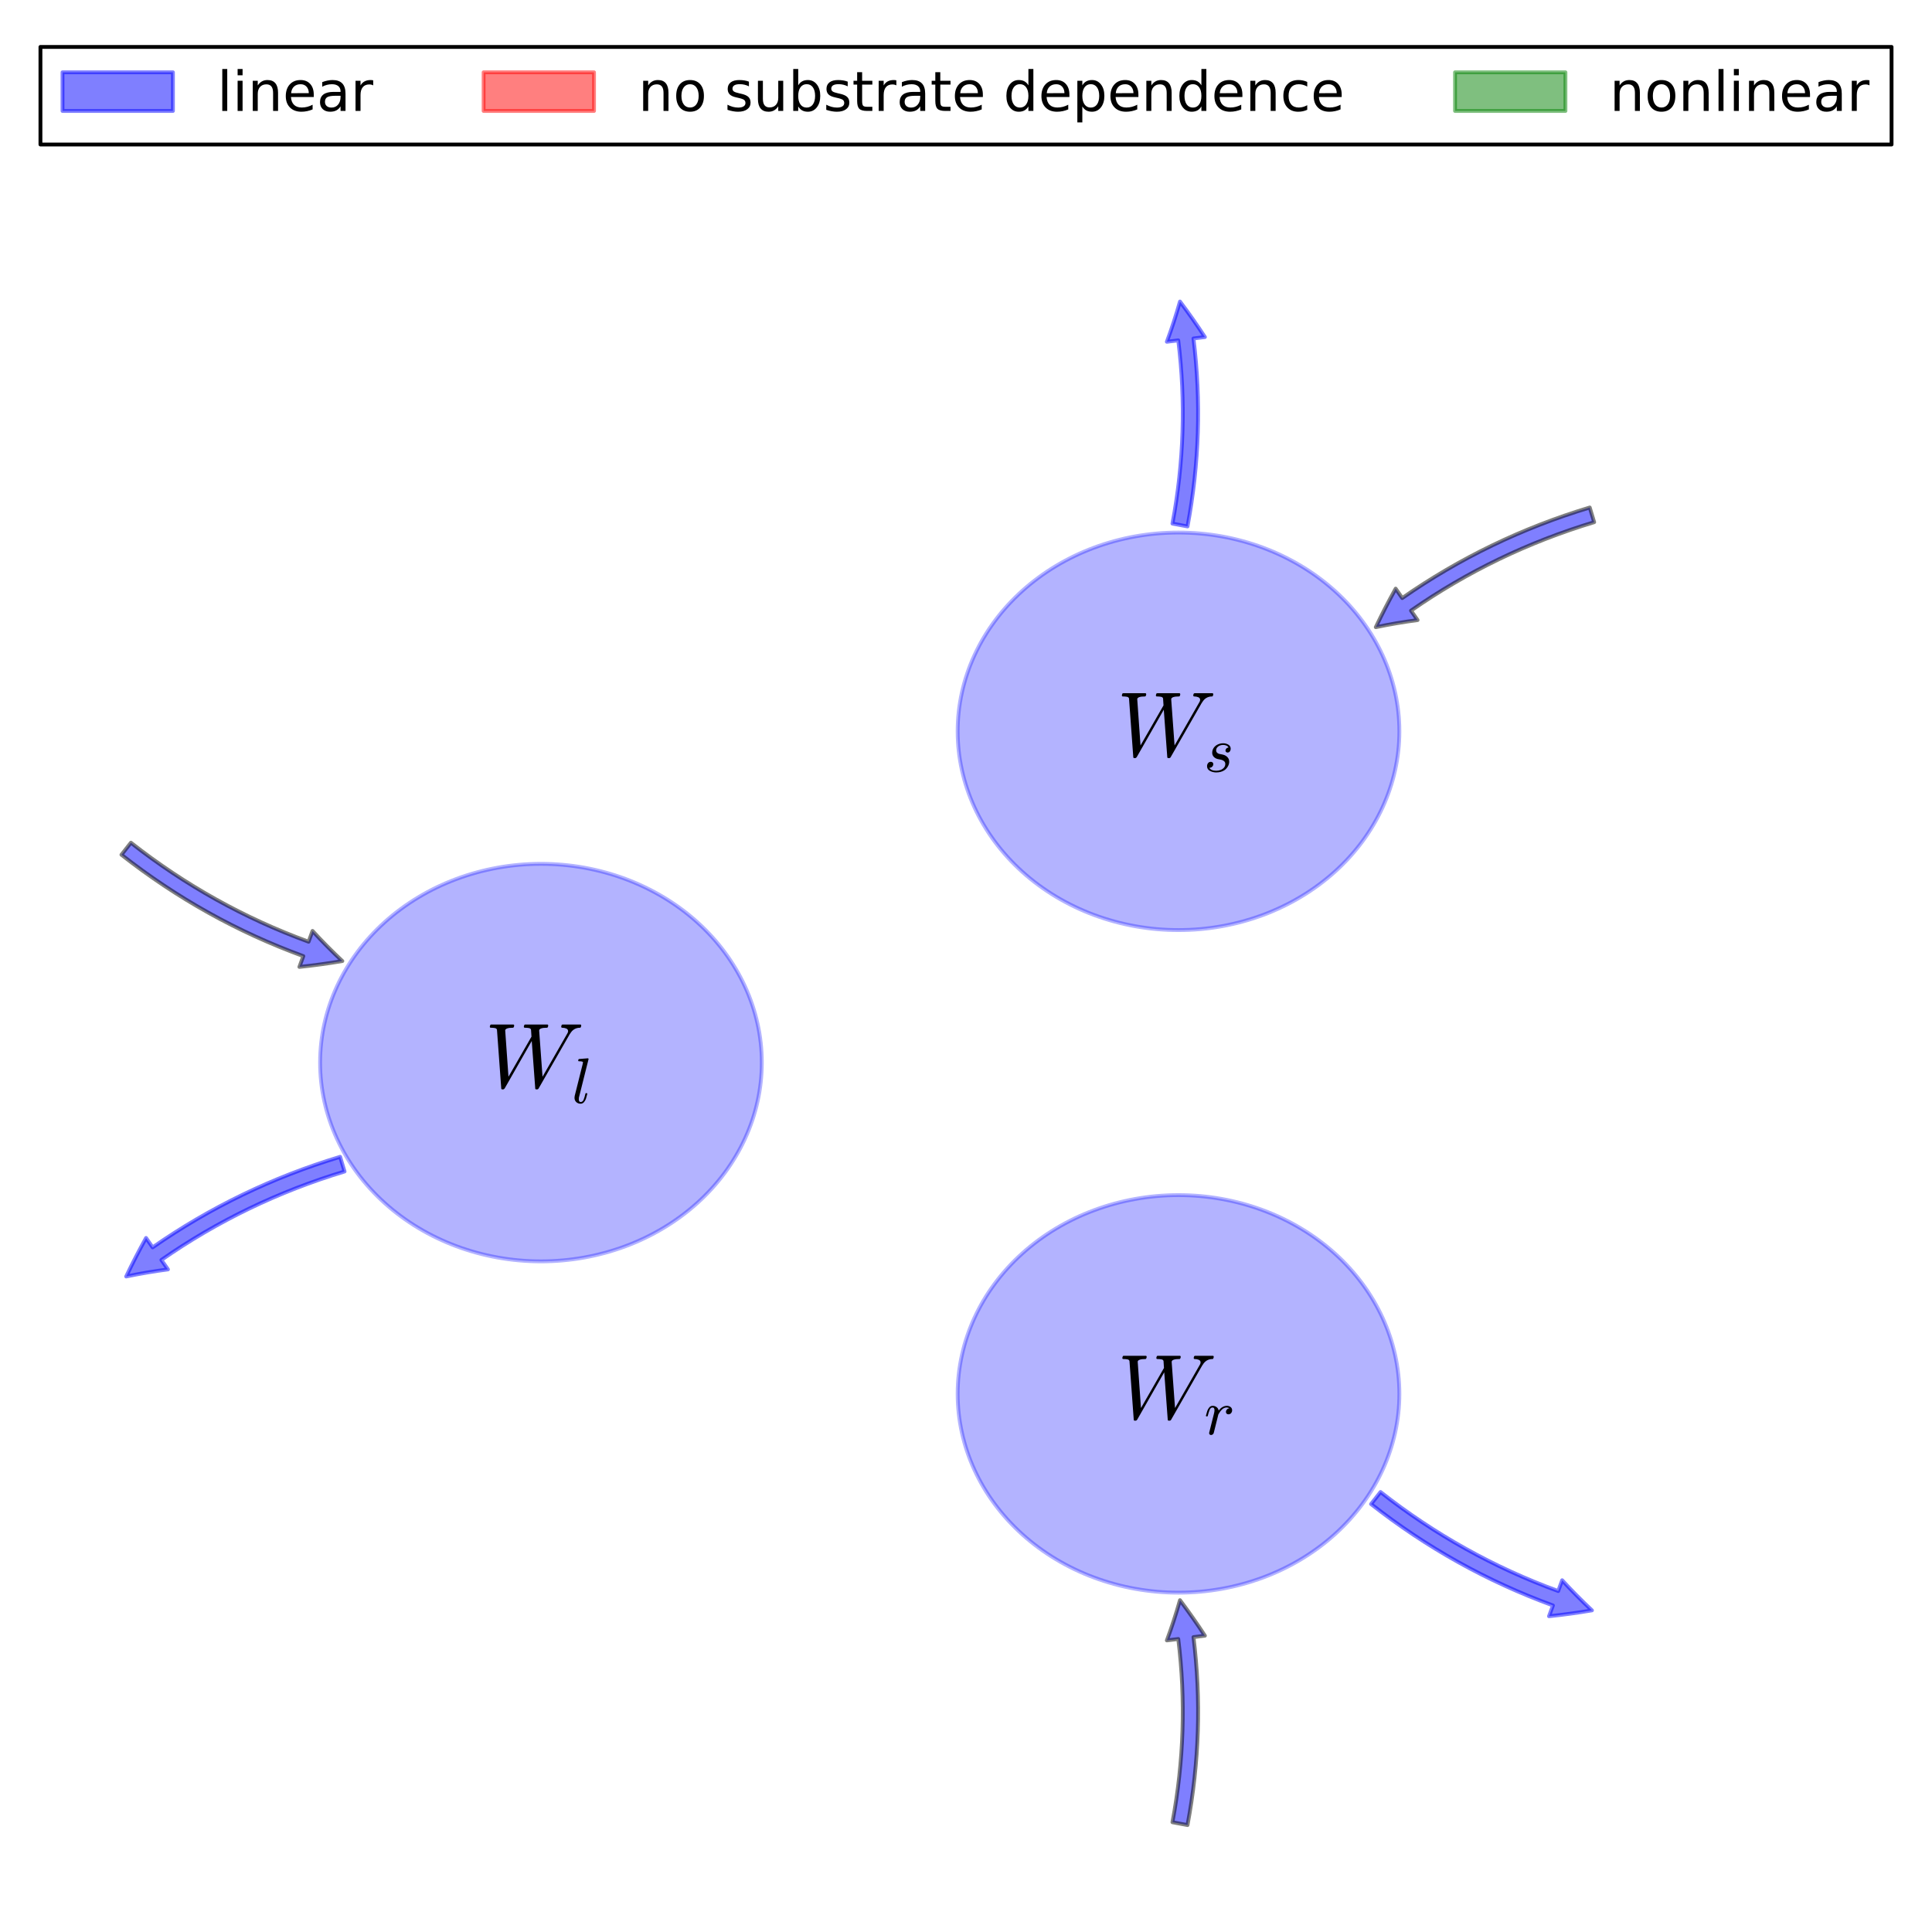 <?xml version="1.0" encoding="utf-8" standalone="no"?>
<!DOCTYPE svg PUBLIC "-//W3C//DTD SVG 1.1//EN"
  "http://www.w3.org/Graphics/SVG/1.1/DTD/svg11.dtd">
<!-- Created with matplotlib (http://matplotlib.org/) -->
<svg height="504pt" version="1.1" viewBox="0 0 504 504" width="504pt" xmlns="http://www.w3.org/2000/svg" xmlns:xlink="http://www.w3.org/1999/xlink">
 <defs>
  <style type="text/css">
*{stroke-linecap:butt;stroke-linejoin:round;stroke-miterlimit:100000;}
  </style>
 </defs>
 <g id="figure_1">
  <g id="patch_1">
   <path d="M 0 504 
L 504 504 
L 504 0 
L 0 0 
z
" style="fill:#ffffff;"/>
  </g>
  <g id="axes_1">
   <g id="patch_2">
    <path clip-path="url(#paabaa72559)" d="M 141.12 329.053 
C 156.4 329.053 171.056 323.59 181.86 313.866 
C 192.664 304.142 198.735 290.952 198.735 277.2 
C 198.735 263.448 192.664 250.258 181.86 240.534 
C 171.056 230.81 156.4 225.347 141.12 225.347 
C 125.84 225.347 111.184 230.81 100.38 240.534 
C 89.576 250.258 83.505 263.448 83.505 277.2 
C 83.505 290.952 89.576 304.142 100.38 313.866 
C 111.184 323.59 125.84 329.053 141.12 329.053 
z
" style="fill:#0000ff;opacity:0.3;stroke:#0000ff;stroke-linejoin:miter;"/>
   </g>
   <g id="patch_3">
    <path clip-path="url(#paabaa72559)" d="M 34.151 219.832 
Q 55.382 236.494 80.501 245.667 
L 81.53 242.849 
Q 85.216 246.859 89.306 250.706 
Q 83.772 251.65 78.1 252.242 
L 79.129 249.424 
Q 53.413 240.033 31.681 222.979 
L 34.151 219.832 
z
" style="fill:#0000ff;opacity:0.5;stroke:#000000;stroke-linecap:round;"/>
   </g>
   <g id="patch_4">
    <path clip-path="url(#paabaa72559)" d="M 89.883 305.609 
Q 64.045 313.405 42.1 328.687 
L 43.814 331.149 
Q 38.414 331.86 32.915 332.995 
Q 35.324 327.924 38.099 322.943 
L 39.814 325.404 
Q 62.28 309.759 88.727 301.779 
L 89.883 305.609 
z
" style="fill:#0000ff;opacity:0.5;stroke:#0000ff;stroke-linecap:round;"/>
   </g>
   <g id="patch_5">
    <path clip-path="url(#paabaa72559)" d="M 307.44 242.631 
C 322.72 242.631 337.376 237.167 348.18 227.444 
C 358.984 217.72 365.055 204.529 365.055 190.778 
C 365.055 177.026 358.984 163.836 348.18 154.112 
C 337.376 144.388 322.72 138.924 307.44 138.924 
C 292.16 138.924 277.504 144.388 266.7 154.112 
C 255.896 163.836 249.825 177.026 249.825 190.778 
C 249.825 204.529 255.896 217.72 266.7 227.444 
C 277.504 237.167 292.16 242.631 307.44 242.631 
z
" style="fill:#0000ff;opacity:0.3;stroke:#0000ff;stroke-linejoin:miter;"/>
   </g>
   <g id="patch_6">
    <path clip-path="url(#paabaa72559)" d="M 415.87 136.221 
Q 390.032 144.017 368.087 159.299 
L 369.801 161.761 
Q 364.402 162.472 358.902 163.607 
Q 361.311 158.536 364.087 153.555 
L 365.801 156.017 
Q 388.268 140.371 414.714 132.391 
L 415.87 136.221 
z
" style="fill:#0000ff;opacity:0.5;stroke:#000000;stroke-linecap:round;"/>
   </g>
   <g id="patch_7">
    <path clip-path="url(#paabaa72559)" d="M 305.855 136.592 
Q 310.334 112.689 307.373 88.788 
L 304.396 89.157 
Q 306.286 84.063 307.82 78.66 
Q 311.205 83.14 314.32 87.927 
L 311.342 88.296 
Q 314.38 112.814 309.786 137.329 
L 305.855 136.592 
z
" style="fill:#0000ff;opacity:0.5;stroke:#0000ff;stroke-linecap:round;"/>
   </g>
   <g id="patch_8">
    <path clip-path="url(#paabaa72559)" d="M 307.44 415.476 
C 322.72 415.476 337.376 410.012 348.18 400.288 
C 358.984 390.564 365.055 377.374 365.055 363.622 
C 365.055 349.871 358.984 336.68 348.18 326.956 
C 337.376 317.233 322.72 311.769 307.44 311.769 
C 292.16 311.769 277.504 317.233 266.7 326.956 
C 255.896 336.68 249.825 349.871 249.825 363.622 
C 249.825 377.374 255.896 390.564 266.7 400.288 
C 277.504 410.012 292.16 415.476 307.44 415.476 
z
" style="fill:#0000ff;opacity:0.3;stroke:#0000ff;stroke-linejoin:miter;"/>
   </g>
   <g id="patch_9">
    <path clip-path="url(#paabaa72559)" d="M 305.855 475.368 
Q 310.334 451.464 307.373 427.564 
L 304.396 427.932 
Q 306.286 422.839 307.82 417.436 
Q 311.205 421.915 314.32 426.703 
L 311.342 427.072 
Q 314.38 451.59 309.786 476.105 
L 305.855 475.368 
z
" style="fill:#0000ff;opacity:0.5;stroke:#000000;stroke-linecap:round;"/>
   </g>
   <g id="patch_10">
    <path clip-path="url(#paabaa72559)" d="M 360.138 389.22 
Q 381.369 405.882 406.489 415.055 
L 407.518 412.237 
Q 411.203 416.247 415.293 420.094 
Q 409.759 421.038 404.087 421.63 
L 405.116 418.812 
Q 379.4 409.421 357.669 392.367 
L 360.138 389.22 
z
" style="fill:#0000ff;opacity:0.5;stroke:#0000ff;stroke-linecap:round;"/>
   </g>
   <g id="text_1">
    <!-- $W_{l}$ -->
    <defs>
     <path d="M 4.391 8.109 
Q 4.391 8.406 4.469 8.984 
Q 4.547 9.578 4.609 10.125 
Q 4.688 10.688 4.688 10.984 
L 17.094 60.5 
Q 17.484 62.203 17.578 63.188 
Q 17.578 64.797 11.078 64.797 
Q 10.109 64.797 10.109 66.109 
Q 10.156 66.359 10.328 66.984 
Q 10.5 67.625 10.766 67.969 
Q 11.031 68.312 11.531 68.312 
L 25 69.391 
Q 26.219 69.391 26.219 68.109 
L 11.812 10.594 
Q 11.078 8.984 11.078 5.812 
Q 11.078 1.516 14.016 1.516 
Q 17.094 1.516 18.625 5.344 
Q 20.172 9.188 21.391 14.703 
Q 21.578 15.281 22.219 15.281 
L 23.391 15.281 
Q 23.781 15.281 24.047 14.969 
Q 24.312 14.656 24.312 14.312 
Q 23.141 9.469 22.188 6.656 
Q 21.234 3.859 19.141 1.359 
Q 17.047 -1.125 13.812 -1.125 
Q 9.812 -1.125 7.094 1.453 
Q 4.391 4.047 4.391 8.109 
" id="Cmmi10-6c"/>
     <path d="M 17.828 -1.125 
L 13.188 62.594 
Q 12.844 64.062 10.984 64.422 
Q 9.125 64.797 6.391 64.797 
Q 5.422 64.797 5.422 66.109 
Q 5.766 67.391 5.953 67.844 
Q 6.156 68.312 7.078 68.312 
L 30.906 68.312 
Q 31.891 68.312 31.891 67 
Q 31.5 64.797 30.609 64.797 
Q 22.609 64.797 22.125 62.016 
L 25.688 11.531 
L 50.688 55.078 
L 50.203 62.594 
Q 49.859 64.062 48 64.422 
Q 46.141 64.797 43.406 64.797 
Q 42.391 64.797 42.391 66.109 
Q 42.719 67.391 42.906 67.844 
Q 43.109 68.312 44.094 68.312 
L 67.922 68.312 
Q 68.891 68.312 68.891 67 
Q 68.844 66.75 68.703 66.156 
Q 68.562 65.578 68.312 65.188 
Q 68.062 64.797 67.578 64.797 
Q 59.516 64.797 59.078 62.016 
L 59.078 61.281 
L 62.703 11.531 
L 89.891 58.984 
Q 90.484 60.062 90.484 61.078 
Q 90.484 63.141 88.469 63.969 
Q 86.469 64.797 83.984 64.797 
Q 83.016 64.797 83.016 66.109 
Q 83.203 66.891 83.328 67.328 
Q 83.453 67.781 83.766 68.047 
Q 84.078 68.312 84.719 68.312 
L 103.812 68.312 
Q 104.781 68.312 104.781 67 
Q 104.734 66.75 104.578 66.141 
Q 104.438 65.531 104.172 65.156 
Q 103.906 64.797 103.516 64.797 
Q 96.391 64.797 92.672 58.297 
Q 92.391 58.016 92.391 58.016 
L 58.5 -1.125 
Q 57.953 -2.203 56.781 -2.203 
L 56 -2.203 
Q 54.781 -2.203 54.781 -1.125 
L 50.984 50.391 
L 21.578 -1.125 
Q 20.844 -2.203 19.828 -2.203 
L 19 -2.203 
Q 17.828 -2.203 17.828 -1.125 
" id="Cmmi10-57"/>
    </defs>
    <g transform="translate(126.48 283.822)scale(0.24 -0.24)">
     <use transform="translate(0.0 0.688)" xlink:href="#Cmmi10-57"/>
     <use transform="translate(94.385 -16.319)scale(0.7)" xlink:href="#Cmmi10-6c"/>
    </g>
   </g>
   <g id="text_2">
    <!-- $W_{s}$ -->
    <defs>
     <path d="M 8.688 6.109 
Q 11.375 1.516 19.484 1.516 
Q 23 1.516 26.172 2.703 
Q 29.344 3.906 31.422 6.297 
Q 33.5 8.688 33.5 12.109 
Q 33.5 14.703 31.641 16.359 
Q 29.781 18.016 27.094 18.609 
L 21.688 19.672 
Q 17.969 20.609 15.578 23.141 
Q 13.188 25.688 13.188 29.297 
Q 13.188 33.734 15.594 37.156 
Q 18.016 40.578 21.969 42.375 
Q 25.922 44.188 30.172 44.188 
Q 34.719 44.188 38.297 42.016 
Q 41.891 39.844 41.891 35.594 
Q 41.891 33.297 40.594 31.531 
Q 39.312 29.781 37.016 29.781 
Q 35.688 29.781 34.734 30.641 
Q 33.797 31.5 33.797 32.812 
Q 33.797 33.984 34.453 35.078 
Q 35.109 36.188 36.203 36.844 
Q 37.312 37.5 38.484 37.5 
Q 37.594 39.656 35.172 40.625 
Q 32.766 41.609 29.984 41.609 
Q 27.438 41.609 24.891 40.578 
Q 22.359 39.547 20.812 37.562 
Q 19.281 35.594 19.281 32.906 
Q 19.281 31.109 20.547 29.734 
Q 21.828 28.375 23.688 27.781 
L 29.5 26.609 
Q 32.281 26.031 34.594 24.531 
Q 36.922 23.047 38.25 20.766 
Q 39.594 18.5 39.594 15.578 
Q 39.594 11.859 37.516 8.25 
Q 35.453 4.641 32.422 2.484 
Q 27.094 -1.125 19.391 -1.125 
Q 14.062 -1.125 9.609 1.312 
Q 5.172 3.766 5.172 8.594 
Q 5.172 11.328 6.75 13.344 
Q 8.344 15.375 11.078 15.375 
Q 12.703 15.375 13.797 14.391 
Q 14.891 13.422 14.891 11.812 
Q 14.891 9.516 13.172 7.812 
Q 11.469 6.109 9.188 6.109 
z
" id="Cmmi10-73"/>
    </defs>
    <g transform="translate(291.36 197.4)scale(0.24 -0.24)">
     <use transform="translate(0.0 0.688)" xlink:href="#Cmmi10-57"/>
     <use transform="translate(94.385 -16.319)scale(0.7)" xlink:href="#Cmmi10-73"/>
    </g>
   </g>
   <g id="text_3">
    <!-- $W_{r}$ -->
    <defs>
     <path d="M 7.719 1.703 
Q 7.719 2.297 7.812 2.594 
L 15.281 32.422 
Q 16.016 35.203 16.016 37.312 
Q 16.016 41.609 13.094 41.609 
Q 9.969 41.609 8.453 37.859 
Q 6.938 34.125 5.516 28.422 
Q 5.516 28.125 5.219 27.953 
Q 4.938 27.781 4.688 27.781 
L 3.516 27.781 
Q 3.172 27.781 2.922 28.141 
Q 2.688 28.516 2.688 28.812 
Q 3.766 33.156 4.766 36.172 
Q 5.766 39.203 7.891 41.688 
Q 10.016 44.188 13.188 44.188 
Q 16.656 44.188 19.266 42.188 
Q 21.875 40.188 22.516 36.922 
Q 25.047 40.234 28.297 42.203 
Q 31.547 44.188 35.406 44.188 
Q 38.578 44.188 40.984 42.328 
Q 43.406 40.484 43.406 37.312 
Q 43.406 34.766 41.812 32.875 
Q 40.234 31 37.594 31 
Q 35.984 31 34.891 32 
Q 33.797 33.016 33.797 34.625 
Q 33.797 36.812 35.406 38.547 
Q 37.016 40.281 39.109 40.281 
Q 37.5 41.609 35.203 41.609 
Q 30.906 41.609 27.734 38.547 
Q 24.562 35.5 22.016 30.812 
L 14.891 2.203 
Q 14.547 0.828 13.344 -0.141 
Q 12.156 -1.125 10.688 -1.125 
Q 9.469 -1.125 8.594 -0.344 
Q 7.719 0.438 7.719 1.703 
" id="Cmmi10-72"/>
    </defs>
    <g transform="translate(291.48 370.245)scale(0.24 -0.24)">
     <use transform="translate(0.0 0.688)" xlink:href="#Cmmi10-57"/>
     <use transform="translate(94.385 -16.319)scale(0.7)" xlink:href="#Cmmi10-72"/>
    </g>
   </g>
   <g id="legend_1">
    <g id="patch_11">
     <path d="M 10.55 37.697 
L 493.45 37.697 
L 493.45 12.24 
L 10.55 12.24 
z
" style="fill:#ffffff;stroke:#000000;stroke-linejoin:miter;"/>
    </g>
    <g id="patch_12">
     <path d="M 16.31 28.942 
L 45.11 28.942 
L 45.11 18.862 
L 16.31 18.862 
z
" style="fill:#0000ff;opacity:0.5;stroke:#0000ff;stroke-linejoin:miter;"/>
    </g>
    <g id="text_4">
     <!-- linear -->
     <defs>
      <path d="M 9.422 54.688 
L 18.406 54.688 
L 18.406 0 
L 9.422 0 
z
M 9.422 75.984 
L 18.406 75.984 
L 18.406 64.594 
L 9.422 64.594 
z
" id="BitstreamVeraSans-Roman-69"/>
      <path d="M 9.422 75.984 
L 18.406 75.984 
L 18.406 0 
L 9.422 0 
z
" id="BitstreamVeraSans-Roman-6c"/>
      <path d="M 34.281 27.484 
Q 23.391 27.484 19.188 25 
Q 14.984 22.516 14.984 16.5 
Q 14.984 11.719 18.141 8.906 
Q 21.297 6.109 26.703 6.109 
Q 34.188 6.109 38.703 11.406 
Q 43.219 16.703 43.219 25.484 
L 43.219 27.484 
z
M 52.203 31.203 
L 52.203 0 
L 43.219 0 
L 43.219 8.297 
Q 40.141 3.328 35.547 0.953 
Q 30.953 -1.422 24.312 -1.422 
Q 15.922 -1.422 10.953 3.297 
Q 6 8.016 6 15.922 
Q 6 25.141 12.172 29.828 
Q 18.359 34.516 30.609 34.516 
L 43.219 34.516 
L 43.219 35.406 
Q 43.219 41.609 39.141 45 
Q 35.062 48.391 27.688 48.391 
Q 23 48.391 18.547 47.266 
Q 14.109 46.141 10.016 43.891 
L 10.016 52.203 
Q 14.938 54.109 19.578 55.047 
Q 24.219 56 28.609 56 
Q 40.484 56 46.344 49.844 
Q 52.203 43.703 52.203 31.203 
" id="BitstreamVeraSans-Roman-61"/>
      <path d="M 54.891 33.016 
L 54.891 0 
L 45.906 0 
L 45.906 32.719 
Q 45.906 40.484 42.875 44.328 
Q 39.844 48.188 33.797 48.188 
Q 26.516 48.188 22.312 43.547 
Q 18.109 38.922 18.109 30.906 
L 18.109 0 
L 9.078 0 
L 9.078 54.688 
L 18.109 54.688 
L 18.109 46.188 
Q 21.344 51.125 25.703 53.562 
Q 30.078 56 35.797 56 
Q 45.219 56 50.047 50.172 
Q 54.891 44.344 54.891 33.016 
" id="BitstreamVeraSans-Roman-6e"/>
      <path d="M 56.203 29.594 
L 56.203 25.203 
L 14.891 25.203 
Q 15.484 15.922 20.484 11.062 
Q 25.484 6.203 34.422 6.203 
Q 39.594 6.203 44.453 7.469 
Q 49.312 8.734 54.109 11.281 
L 54.109 2.781 
Q 49.266 0.734 44.188 -0.344 
Q 39.109 -1.422 33.891 -1.422 
Q 20.797 -1.422 13.156 6.188 
Q 5.516 13.812 5.516 26.812 
Q 5.516 40.234 12.766 48.109 
Q 20.016 56 32.328 56 
Q 43.359 56 49.781 48.891 
Q 56.203 41.797 56.203 29.594 
M 47.219 32.234 
Q 47.125 39.594 43.094 43.984 
Q 39.062 48.391 32.422 48.391 
Q 24.906 48.391 20.391 44.141 
Q 15.875 39.891 15.188 32.172 
z
" id="BitstreamVeraSans-Roman-65"/>
      <path d="M 41.109 46.297 
Q 39.594 47.172 37.812 47.578 
Q 36.031 48 33.891 48 
Q 26.266 48 22.188 43.047 
Q 18.109 38.094 18.109 28.812 
L 18.109 0 
L 9.078 0 
L 9.078 54.688 
L 18.109 54.688 
L 18.109 46.188 
Q 20.953 51.172 25.484 53.578 
Q 30.031 56 36.531 56 
Q 37.453 56 38.578 55.875 
Q 39.703 55.766 41.062 55.516 
z
" id="BitstreamVeraSans-Roman-72"/>
     </defs>
     <g transform="translate(56.63 28.942)scale(0.144 -0.144)">
      <use xlink:href="#BitstreamVeraSans-Roman-6c"/>
      <use x="27.783" xlink:href="#BitstreamVeraSans-Roman-69"/>
      <use x="55.566" xlink:href="#BitstreamVeraSans-Roman-6e"/>
      <use x="118.945" xlink:href="#BitstreamVeraSans-Roman-65"/>
      <use x="180.469" xlink:href="#BitstreamVeraSans-Roman-61"/>
      <use x="241.748" xlink:href="#BitstreamVeraSans-Roman-72"/>
     </g>
    </g>
    <g id="patch_13">
     <path d="M 126.162 28.942 
L 154.962 28.942 
L 154.962 18.862 
L 126.162 18.862 
z
" style="fill:#ff0000;opacity:0.5;stroke:#ff0000;stroke-linejoin:miter;"/>
    </g>
    <g id="text_5">
     <!-- no substrate dependence -->
     <defs>
      <path d="M 18.312 70.219 
L 18.312 54.688 
L 36.812 54.688 
L 36.812 47.703 
L 18.312 47.703 
L 18.312 18.016 
Q 18.312 11.328 20.141 9.422 
Q 21.969 7.516 27.594 7.516 
L 36.812 7.516 
L 36.812 0 
L 27.594 0 
Q 17.188 0 13.234 3.875 
Q 9.281 7.766 9.281 18.016 
L 9.281 47.703 
L 2.688 47.703 
L 2.688 54.688 
L 9.281 54.688 
L 9.281 70.219 
z
" id="BitstreamVeraSans-Roman-74"/>
      <path d="M 48.688 27.297 
Q 48.688 37.203 44.609 42.844 
Q 40.531 48.484 33.406 48.484 
Q 26.266 48.484 22.188 42.844 
Q 18.109 37.203 18.109 27.297 
Q 18.109 17.391 22.188 11.75 
Q 26.266 6.109 33.406 6.109 
Q 40.531 6.109 44.609 11.75 
Q 48.688 17.391 48.688 27.297 
M 18.109 46.391 
Q 20.953 51.266 25.266 53.625 
Q 29.594 56 35.594 56 
Q 45.562 56 51.781 48.094 
Q 58.016 40.188 58.016 27.297 
Q 58.016 14.406 51.781 6.484 
Q 45.562 -1.422 35.594 -1.422 
Q 29.594 -1.422 25.266 0.953 
Q 20.953 3.328 18.109 8.203 
L 18.109 0 
L 9.078 0 
L 9.078 75.984 
L 18.109 75.984 
z
" id="BitstreamVeraSans-Roman-62"/>
      <path d="M 8.5 21.578 
L 8.5 54.688 
L 17.484 54.688 
L 17.484 21.922 
Q 17.484 14.156 20.5 10.266 
Q 23.531 6.391 29.594 6.391 
Q 36.859 6.391 41.078 11.031 
Q 45.312 15.672 45.312 23.688 
L 45.312 54.688 
L 54.297 54.688 
L 54.297 0 
L 45.312 0 
L 45.312 8.406 
Q 42.047 3.422 37.719 1 
Q 33.406 -1.422 27.688 -1.422 
Q 18.266 -1.422 13.375 4.438 
Q 8.5 10.297 8.5 21.578 
" id="BitstreamVeraSans-Roman-75"/>
      <path d="M 30.609 48.391 
Q 23.391 48.391 19.188 42.75 
Q 14.984 37.109 14.984 27.297 
Q 14.984 17.484 19.156 11.844 
Q 23.344 6.203 30.609 6.203 
Q 37.797 6.203 41.984 11.859 
Q 46.188 17.531 46.188 27.297 
Q 46.188 37.016 41.984 42.703 
Q 37.797 48.391 30.609 48.391 
M 30.609 56 
Q 42.328 56 49.016 48.375 
Q 55.719 40.766 55.719 27.297 
Q 55.719 13.875 49.016 6.219 
Q 42.328 -1.422 30.609 -1.422 
Q 18.844 -1.422 12.172 6.219 
Q 5.516 13.875 5.516 27.297 
Q 5.516 40.766 12.172 48.375 
Q 18.844 56 30.609 56 
" id="BitstreamVeraSans-Roman-6f"/>
      <path d="M 48.781 52.594 
L 48.781 44.188 
Q 44.969 46.297 41.141 47.344 
Q 37.312 48.391 33.406 48.391 
Q 24.656 48.391 19.812 42.844 
Q 14.984 37.312 14.984 27.297 
Q 14.984 17.281 19.812 11.734 
Q 24.656 6.203 33.406 6.203 
Q 37.312 6.203 41.141 7.25 
Q 44.969 8.297 48.781 10.406 
L 48.781 2.094 
Q 45.016 0.344 40.984 -0.531 
Q 36.969 -1.422 32.422 -1.422 
Q 20.062 -1.422 12.781 6.344 
Q 5.516 14.109 5.516 27.297 
Q 5.516 40.672 12.859 48.328 
Q 20.219 56 33.016 56 
Q 37.156 56 41.109 55.141 
Q 45.062 54.297 48.781 52.594 
" id="BitstreamVeraSans-Roman-63"/>
      <path d="M 18.109 8.203 
L 18.109 -20.797 
L 9.078 -20.797 
L 9.078 54.688 
L 18.109 54.688 
L 18.109 46.391 
Q 20.953 51.266 25.266 53.625 
Q 29.594 56 35.594 56 
Q 45.562 56 51.781 48.094 
Q 58.016 40.188 58.016 27.297 
Q 58.016 14.406 51.781 6.484 
Q 45.562 -1.422 35.594 -1.422 
Q 29.594 -1.422 25.266 0.953 
Q 20.953 3.328 18.109 8.203 
M 48.688 27.297 
Q 48.688 37.203 44.609 42.844 
Q 40.531 48.484 33.406 48.484 
Q 26.266 48.484 22.188 42.844 
Q 18.109 37.203 18.109 27.297 
Q 18.109 17.391 22.188 11.75 
Q 26.266 6.109 33.406 6.109 
Q 40.531 6.109 44.609 11.75 
Q 48.688 17.391 48.688 27.297 
" id="BitstreamVeraSans-Roman-70"/>
      <path d="M 45.406 46.391 
L 45.406 75.984 
L 54.391 75.984 
L 54.391 0 
L 45.406 0 
L 45.406 8.203 
Q 42.578 3.328 38.25 0.953 
Q 33.938 -1.422 27.875 -1.422 
Q 17.969 -1.422 11.734 6.484 
Q 5.516 14.406 5.516 27.297 
Q 5.516 40.188 11.734 48.094 
Q 17.969 56 27.875 56 
Q 33.938 56 38.25 53.625 
Q 42.578 51.266 45.406 46.391 
M 14.797 27.297 
Q 14.797 17.391 18.875 11.75 
Q 22.953 6.109 30.078 6.109 
Q 37.203 6.109 41.297 11.75 
Q 45.406 17.391 45.406 27.297 
Q 45.406 37.203 41.297 42.844 
Q 37.203 48.484 30.078 48.484 
Q 22.953 48.484 18.875 42.844 
Q 14.797 37.203 14.797 27.297 
" id="BitstreamVeraSans-Roman-64"/>
      <path id="BitstreamVeraSans-Roman-20"/>
      <path d="M 44.281 53.078 
L 44.281 44.578 
Q 40.484 46.531 36.375 47.5 
Q 32.281 48.484 27.875 48.484 
Q 21.188 48.484 17.844 46.438 
Q 14.5 44.391 14.5 40.281 
Q 14.5 37.156 16.891 35.375 
Q 19.281 33.594 26.516 31.984 
L 29.594 31.297 
Q 39.156 29.25 43.188 25.516 
Q 47.219 21.781 47.219 15.094 
Q 47.219 7.469 41.188 3.016 
Q 35.156 -1.422 24.609 -1.422 
Q 20.219 -1.422 15.453 -0.562 
Q 10.688 0.297 5.422 2 
L 5.422 11.281 
Q 10.406 8.688 15.234 7.391 
Q 20.062 6.109 24.812 6.109 
Q 31.156 6.109 34.562 8.281 
Q 37.984 10.453 37.984 14.406 
Q 37.984 18.062 35.516 20.016 
Q 33.062 21.969 24.703 23.781 
L 21.578 24.516 
Q 13.234 26.266 9.516 29.906 
Q 5.812 33.547 5.812 39.891 
Q 5.812 47.609 11.281 51.797 
Q 16.75 56 26.812 56 
Q 31.781 56 36.172 55.266 
Q 40.578 54.547 44.281 53.078 
" id="BitstreamVeraSans-Roman-73"/>
     </defs>
     <g transform="translate(166.482 28.942)scale(0.144 -0.144)">
      <use xlink:href="#BitstreamVeraSans-Roman-6e"/>
      <use x="63.379" xlink:href="#BitstreamVeraSans-Roman-6f"/>
      <use x="124.561" xlink:href="#BitstreamVeraSans-Roman-20"/>
      <use x="156.348" xlink:href="#BitstreamVeraSans-Roman-73"/>
      <use x="208.447" xlink:href="#BitstreamVeraSans-Roman-75"/>
      <use x="271.826" xlink:href="#BitstreamVeraSans-Roman-62"/>
      <use x="335.303" xlink:href="#BitstreamVeraSans-Roman-73"/>
      <use x="387.402" xlink:href="#BitstreamVeraSans-Roman-74"/>
      <use x="426.611" xlink:href="#BitstreamVeraSans-Roman-72"/>
      <use x="467.725" xlink:href="#BitstreamVeraSans-Roman-61"/>
      <use x="529.004" xlink:href="#BitstreamVeraSans-Roman-74"/>
      <use x="568.213" xlink:href="#BitstreamVeraSans-Roman-65"/>
      <use x="629.736" xlink:href="#BitstreamVeraSans-Roman-20"/>
      <use x="661.523" xlink:href="#BitstreamVeraSans-Roman-64"/>
      <use x="725.0" xlink:href="#BitstreamVeraSans-Roman-65"/>
      <use x="786.523" xlink:href="#BitstreamVeraSans-Roman-70"/>
      <use x="850.0" xlink:href="#BitstreamVeraSans-Roman-65"/>
      <use x="911.523" xlink:href="#BitstreamVeraSans-Roman-6e"/>
      <use x="974.902" xlink:href="#BitstreamVeraSans-Roman-64"/>
      <use x="1038.379" xlink:href="#BitstreamVeraSans-Roman-65"/>
      <use x="1099.902" xlink:href="#BitstreamVeraSans-Roman-6e"/>
      <use x="1163.281" xlink:href="#BitstreamVeraSans-Roman-63"/>
      <use x="1218.262" xlink:href="#BitstreamVeraSans-Roman-65"/>
     </g>
    </g>
    <g id="patch_14">
     <path d="M 379.575 28.942 
L 408.375 28.942 
L 408.375 18.862 
L 379.575 18.862 
z
" style="fill:#008000;opacity:0.5;stroke:#008000;stroke-linejoin:miter;"/>
    </g>
    <g id="text_6">
     <!-- nonlinear -->
     <g transform="translate(419.895 28.942)scale(0.144 -0.144)">
      <use xlink:href="#BitstreamVeraSans-Roman-6e"/>
      <use x="63.379" xlink:href="#BitstreamVeraSans-Roman-6f"/>
      <use x="124.561" xlink:href="#BitstreamVeraSans-Roman-6e"/>
      <use x="187.939" xlink:href="#BitstreamVeraSans-Roman-6c"/>
      <use x="215.723" xlink:href="#BitstreamVeraSans-Roman-69"/>
      <use x="243.506" xlink:href="#BitstreamVeraSans-Roman-6e"/>
      <use x="306.885" xlink:href="#BitstreamVeraSans-Roman-65"/>
      <use x="368.408" xlink:href="#BitstreamVeraSans-Roman-61"/>
      <use x="429.688" xlink:href="#BitstreamVeraSans-Roman-72"/>
     </g>
    </g>
   </g>
  </g>
 </g>
 <defs>
  <clipPath id="paabaa72559">
   <rect height="453.6" width="504.0" x="0.0" y="50.4"/>
  </clipPath>
 </defs>
</svg>
